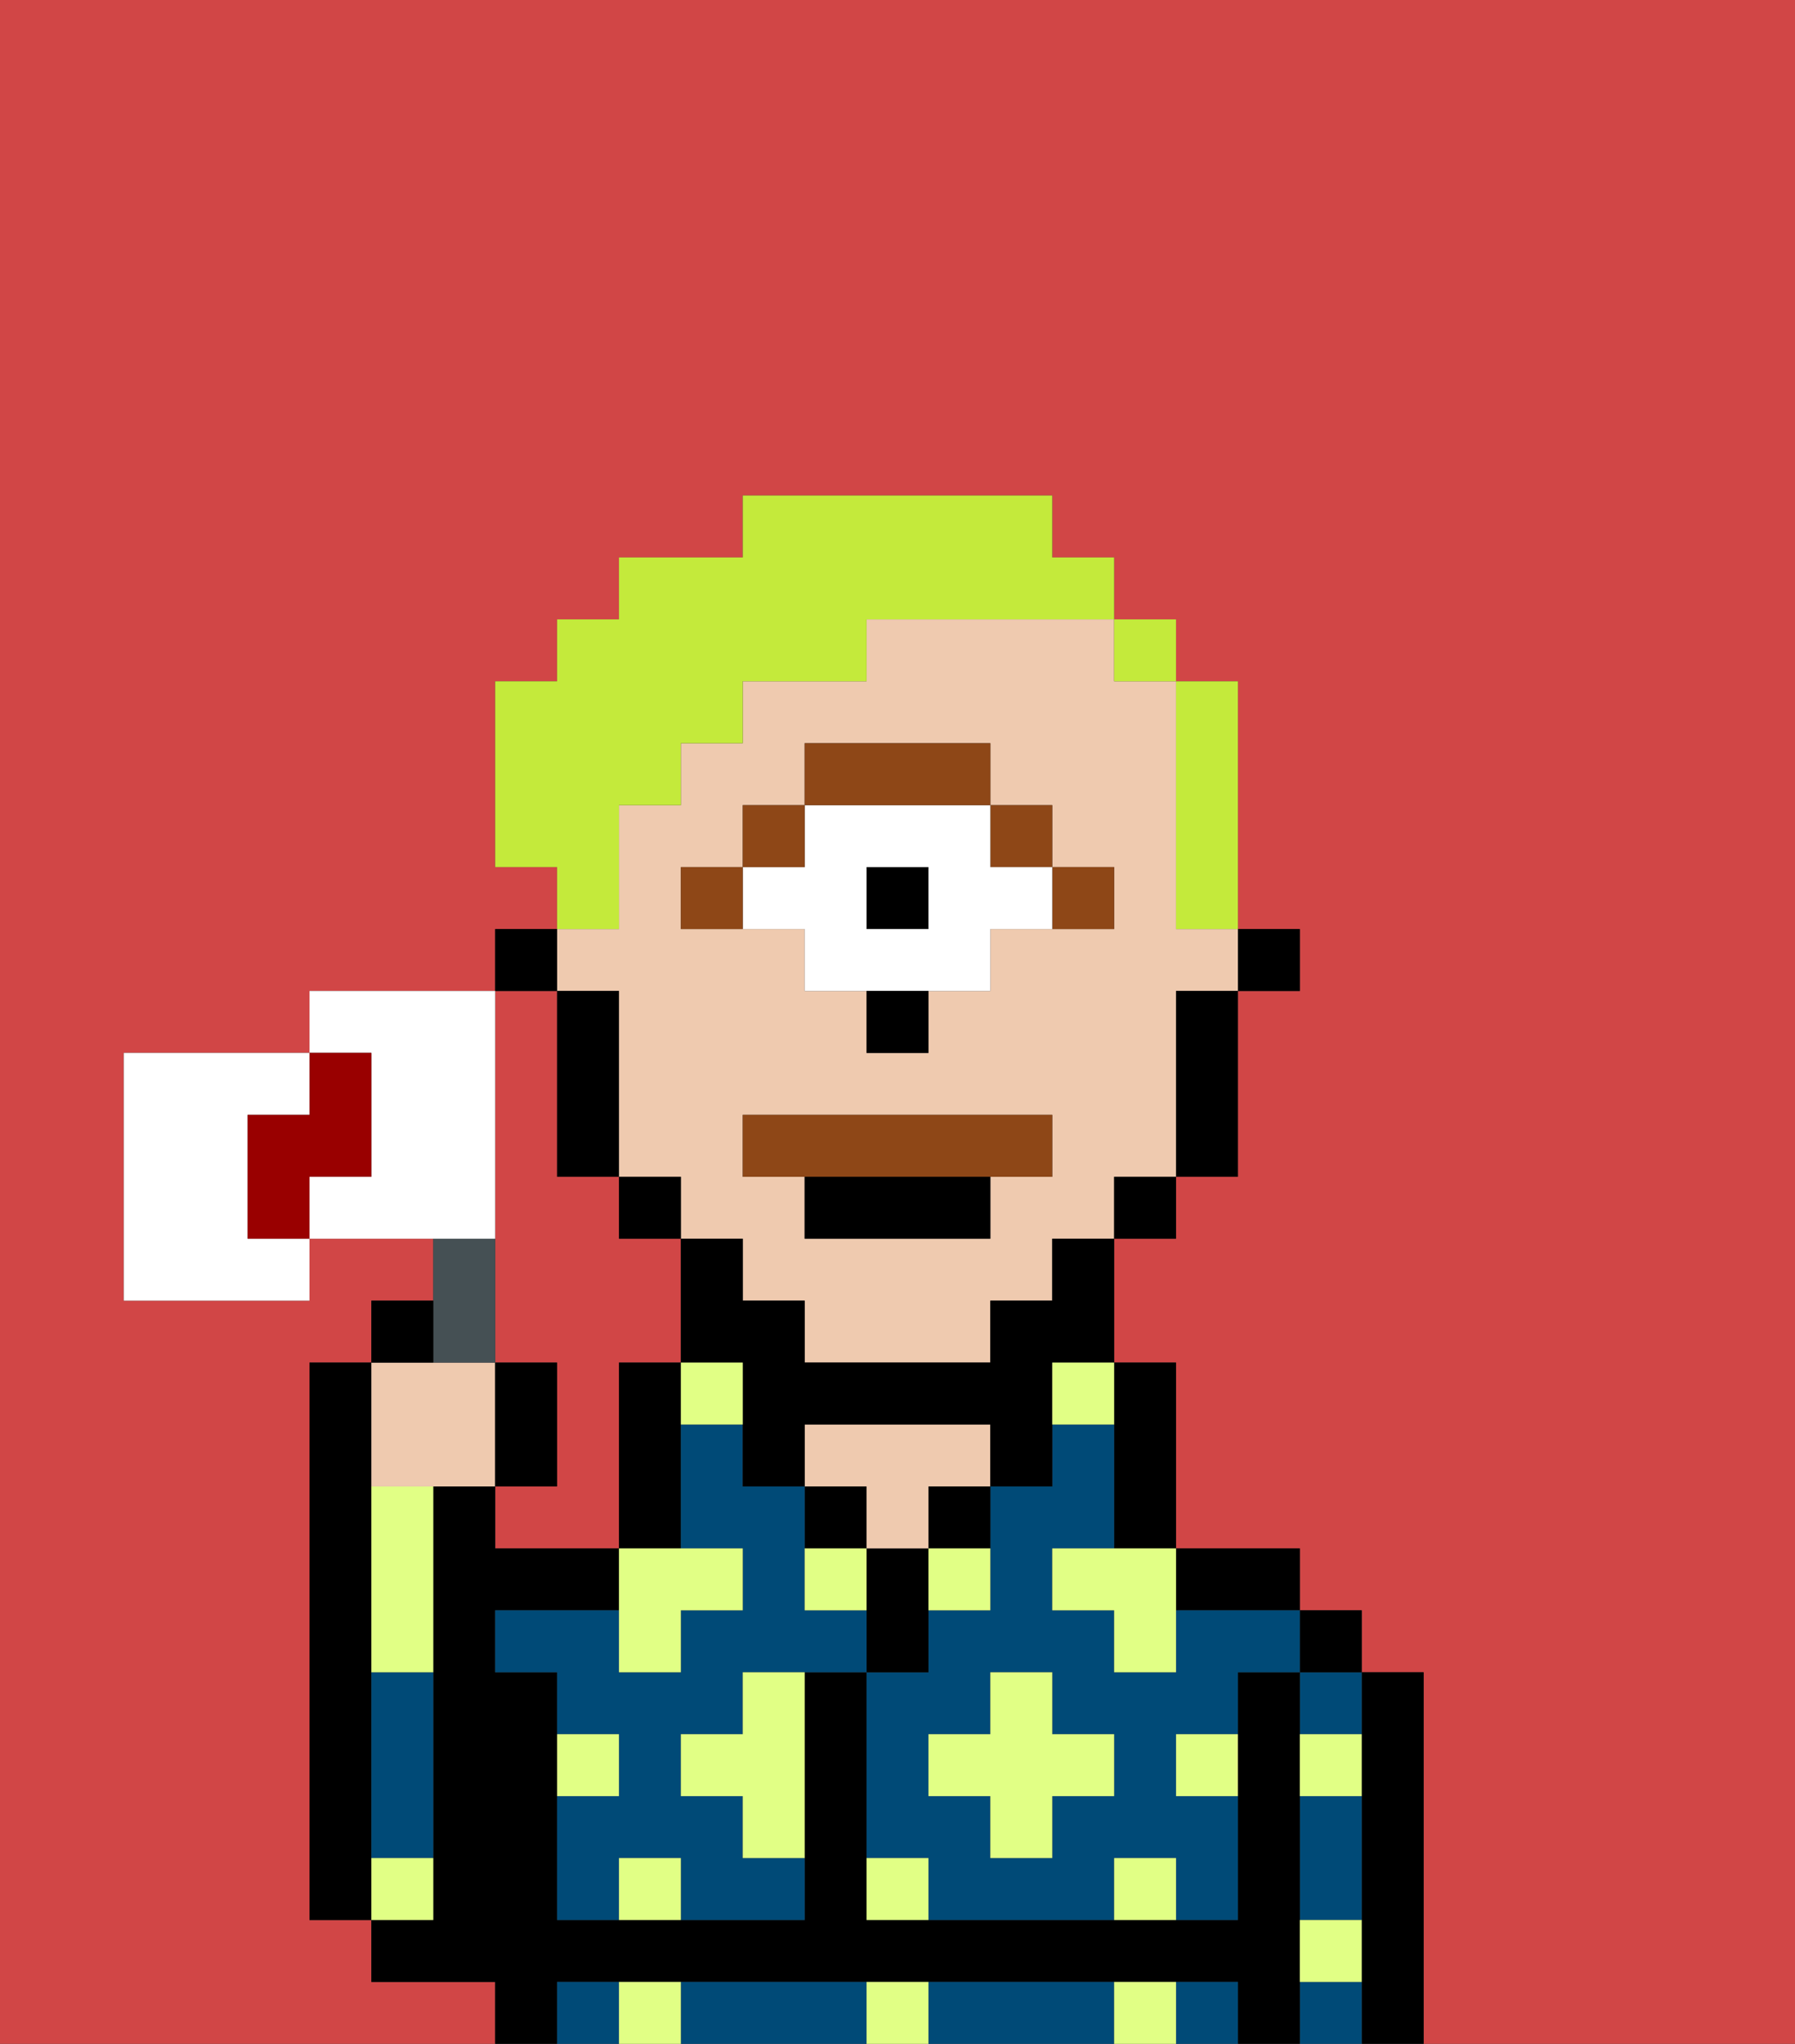 <svg xmlns="http://www.w3.org/2000/svg" viewBox="0 0 29 33"><rect x="0" y="0" width="29" height="33" fill="#333333" stroke="none"/><defs><style>polygon,rect,path{shape-rendering:crispedges;}.wa15-1{fill:#d14646;}.wa15-2{fill:#000000;}.wa15-3{fill:#004a77;}.wa15-4{fill:#efcaaf;}.wa15-5{fill:#e1ff85;}.wa15-6{fill:#8e4717;}.wa15-7{fill:#ffffff;}.wa15-8{fill:#8e4717;}.wa15-9{fill:#c4ea3b;}.wa15-10{fill:#455054;}.wa15-11{fill:#ffffff;}.wa15-12{fill:#900;}</style></defs><path class="wa15-1" d="M8,19v3H9v2H8v1h2V22h1V20H10V19H9V16H8v3Z"/><path class="wa15-1" d="M0,33H8V32H6V31H5V22H6V21H7V20H5v1H2V17H5V16H8V15H9V14H8V11H9V10h1V9h2V8h5V9h1v1h1v1h1v4h1v1H20v3H19v1H18v2h1v3h2v1h1v1h1v6h6V0H0Z"/><path class="wa15-2" d="M6,29V22H5v9H6V29Z"/><path class="wa15-2" d="M23,27H22v6h1V27Z"/><path class="wa15-3" d="M21,28h1V27H21Z"/><path class="wa15-3" d="M21,30v1h1V29H21Z"/><path class="wa15-3" d="M21,32v1h1V32Z"/><rect class="wa15-2" x="21" y="26" width="1" height="1"/><path class="wa15-2" d="M21,31V27H20v4H14V27H13v4H9V27H8V26h2V25H8V24H7v7H6v1H8v1H9V32H20v1h1V31Z"/><path class="wa15-3" d="M19,32v1h1V32Z"/><path class="wa15-3" d="M9,32v1h1V32Z"/><path class="wa15-3" d="M17,32H15v1h3V32Z"/><path class="wa15-3" d="M13,32H11v1h3V32Z"/><path class="wa15-2" d="M20,26h1V25H19v1Z"/><path class="wa15-2" d="M18,24v1h1V22H18v2Z"/><path class="wa15-3" d="M19,26v1H18V26H17V25h1V23H17v1H16v2H15v1H14v3h1v1h3V30h1v1h1V29H19V28h1V27h1V26H19Zm-1,3H17v1H16V29H15V28h1V27h1v1h1Z"/><path class="wa15-2" d="M15,25h1V24H15Z"/><path class="wa15-2" d="M15,26V25H14v2h1Z"/><rect class="wa15-2" x="13" y="24" width="1" height="1"/><path class="wa15-4" d="M14,25h1V24h1V23H13v1h1Z"/><path class="wa15-2" d="M11,24V22H10v3h1Z"/><path class="wa15-3" d="M13,26V24H12V23H11v2h1v1H11v1H10V26H8v1H9v1h1v1H9v2h1V30h1v1h2V30H12V29H11V28h1V27h2V26Z"/><path class="wa15-3" d="M6,28v2H7V27H6Z"/><rect class="wa15-2" x="20" y="15" width="1" height="1"/><path class="wa15-4" d="M10,16v3h1v1h1v1h1v1h3V21h1V20h1V19h1V16h1V15H19V11H18V10H14v1H12v1H11v1H10v2H9v1Zm7,3H16v1H13V19H12V18h5Zm-6-5h1V13h1V12h3v1h1v1h1v1H16v1H15v1H14V16H13V15H11Z"/><path class="wa15-2" d="M19,17v2h1V16H19Z"/><rect class="wa15-2" x="18" y="19" width="1" height="1"/><path class="wa15-2" d="M17,21H16v1H13V21H12V20H11v2h1v2h1V23h3v1h1V22h1V20H17Z"/><rect class="wa15-2" x="10" y="19" width="1" height="1"/><path class="wa15-2" d="M10,16H9v3h1V16Z"/><rect class="wa15-2" x="8" y="15" width="1" height="1"/><path class="wa15-5" d="M10,32v1h1V32Z"/><path class="wa15-5" d="M10,30v1h1V30Z"/><path class="wa15-5" d="M10,28H9v1h1Z"/><path class="wa15-5" d="M7,30H6v1H7Z"/><path class="wa15-5" d="M6,25v2H7V24H6Z"/><path class="wa15-5" d="M12,28H11v1h1v1h1V27H12Z"/><polygon class="wa15-5" points="11 27 11 26 12 26 12 25 11 25 10 25 10 26 10 27 11 27"/><path class="wa15-5" d="M13,26h1V25H13Z"/><path class="wa15-5" d="M15,26h1V25H15Z"/><polygon class="wa15-5" points="17 27 16 27 16 28 15 28 15 29 16 29 16 30 17 30 17 29 18 29 18 28 17 28 17 27"/><polygon class="wa15-5" points="17 25 17 26 18 26 18 27 19 27 19 26 19 25 18 25 17 25"/><path class="wa15-5" d="M21,29h1V28H21Z"/><path class="wa15-5" d="M19,29h1V28H19Z"/><path class="wa15-5" d="M21,32h1V31H21Z"/><path class="wa15-5" d="M14,30v1h1V30Z"/><path class="wa15-5" d="M14,32v1h1V32Z"/><path class="wa15-5" d="M18,30v1h1V30Z"/><path class="wa15-5" d="M18,32v1h1V32Z"/><path class="wa15-5" d="M12,23V22H11v1Z"/><path class="wa15-5" d="M17,23h1V22H17Z"/><path class="wa15-6" d="M18,15V14H17v1Z"/><rect class="wa15-6" x="16" y="13" width="1" height="1"/><rect class="wa15-2" x="14" y="14" width="1" height="1"/><path class="wa15-7" d="M13,15v1h3V15h1V14H16V13H13v1H12v1Zm1-1h1v1H14Z"/><path class="wa15-6" d="M16,13V12H13v1h3Z"/><rect class="wa15-6" x="12" y="13" width="1" height="1"/><path class="wa15-6" d="M12,14H11v1h1Z"/><path class="wa15-2" d="M14,17h1V16H14Z"/><path class="wa15-8" d="M12,19h5V18H12Z"/><path class="wa15-2" d="M13,20h3V19H13Z"/><path class="wa15-9" d="M19,15h1V11H19v4Z"/><rect class="wa15-9" x="18" y="10" width="1" height="1"/><path class="wa15-9" d="M10,14V13h1V12h1V11h2V10h4V9H17V8H12V9H10v1H9v1H8v3H9v1h1Z"/><path class="wa15-4" d="M7,24H8V22H6v2Z"/><path class="wa15-10" d="M8,22V20H7v2Z"/><path class="wa15-11" d="M4,19V18H5V17H2v4H5V20H4Z"/><path class="wa15-11" d="M8,19V16H5v1H6v2H5v1H8Z"/><path class="wa15-2" d="M7,21H6v1H7Z"/><path class="wa15-2" d="M9,22H8v2H9Z"/><path class="wa15-12" d="M6,19V17H5v1H4v2H5V19Z"/></svg>